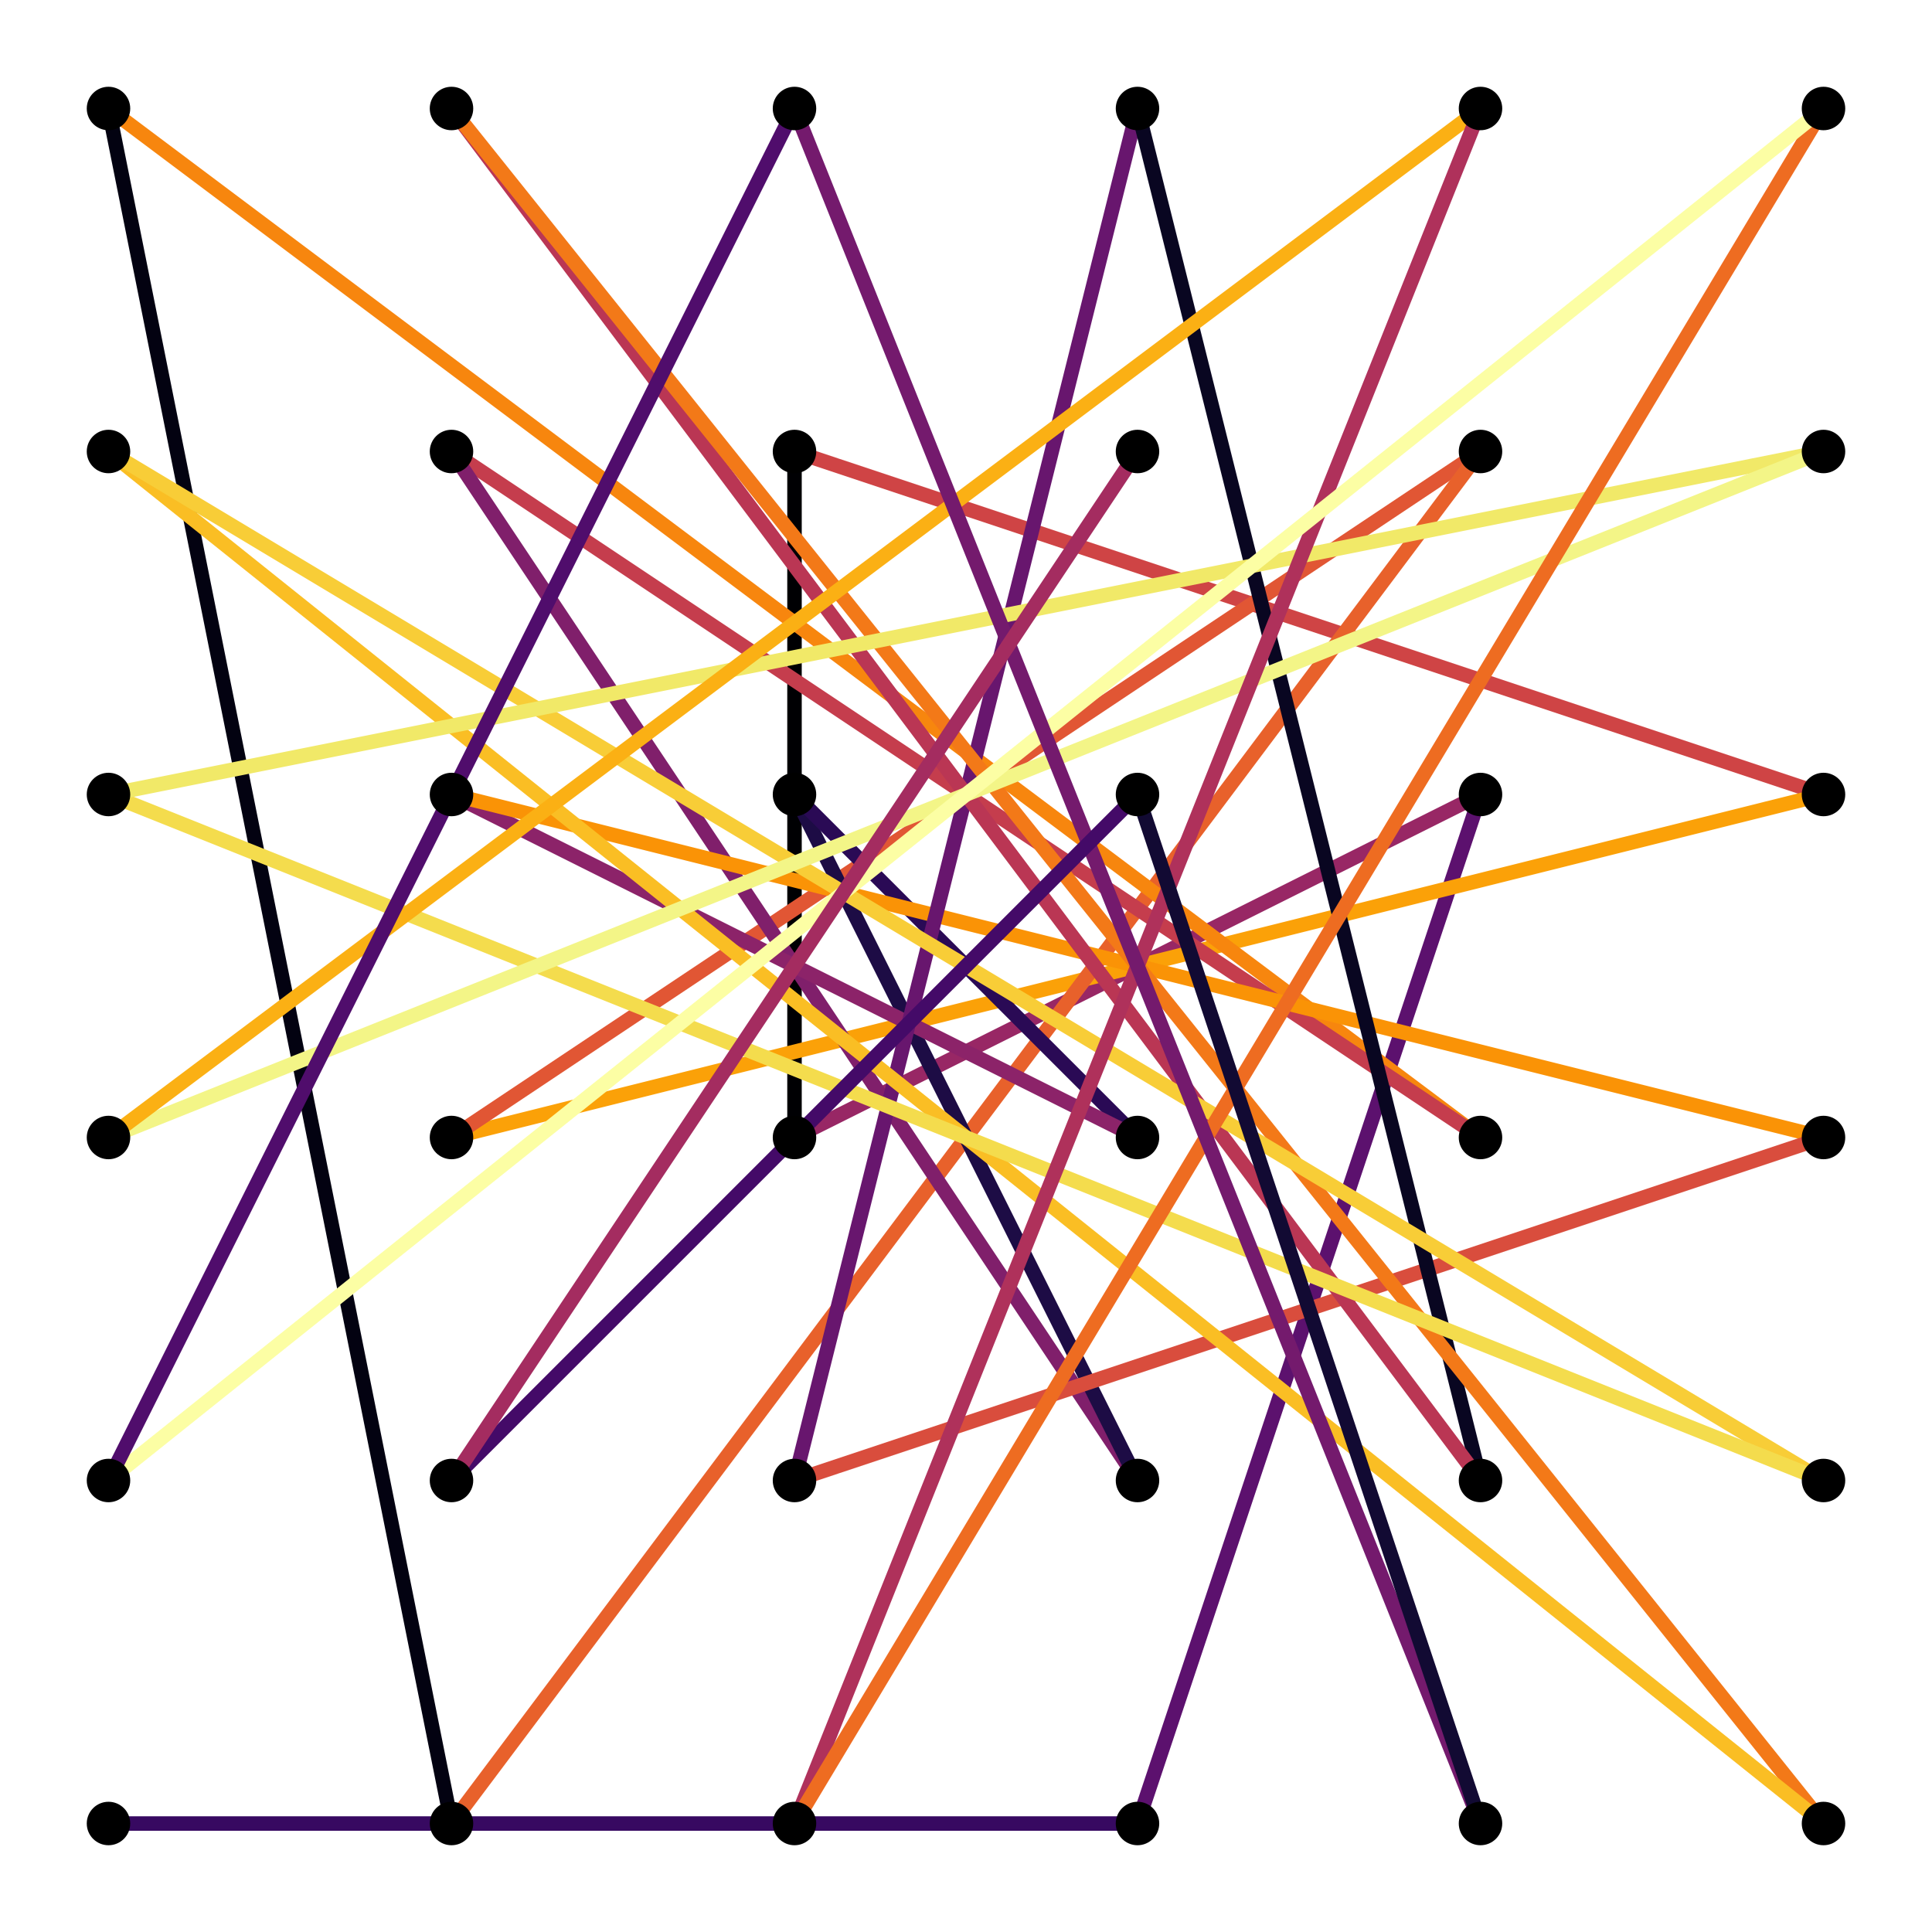 <?xml version="1.0" encoding="utf-8"?>
<svg xmlns="http://www.w3.org/2000/svg" xmlns:xlink="http://www.w3.org/1999/xlink" width="400" height="400" viewBox="0 0 1600 1600">
<rect x="0" y="0" width="1600" height="1600" fill="#808080" stroke="none"/>
<defs>
  <clipPath id="clip350">
    <rect x="0" y="0" width="1600" height="1600"/>
  </clipPath>
</defs>
<path clip-path="url(#clip350)" d="
M0 1600 L1600 1600 L1600 0 L0 0  Z
  " fill="#ffffff" fill-rule="evenodd" fill-opacity="1"/>
<defs>
  <clipPath id="clip351">
    <rect x="320" y="160" width="1121" height="1121"/>
  </clipPath>
</defs>
<path clip-path="url(#clip350)" d="
M47.244 1552.76 L1552.76 1552.76 L1552.76 47.244 L47.244 47.244  Z
  " fill="#ffffff" fill-rule="evenodd" fill-opacity="1"/>
<defs>
  <clipPath id="clip352">
    <rect x="47" y="47" width="1507" height="1507"/>
  </clipPath>
</defs>
<polyline clip-path="url(#clip352)" style="stroke:#370961; stroke-linecap:butt; stroke-linejoin:round; stroke-width:12; stroke-opacity:1; fill:none" points="
  89.853,1510.15 942.029,1510.15 
  "/>
<polyline clip-path="url(#clip352)" style="stroke:#5c116e; stroke-linecap:butt; stroke-linejoin:round; stroke-width:12; stroke-opacity:1; fill:none" points="
  942.029,1510.15 1226.09,657.971 
  "/>
<polyline clip-path="url(#clip352)" style="stroke:#982765; stroke-linecap:butt; stroke-linejoin:round; stroke-width:12; stroke-opacity:1; fill:none" points="
  1226.09,657.971 657.971,942.029 
  "/>
<polyline clip-path="url(#clip352)" style="stroke:#000003; stroke-linecap:butt; stroke-linejoin:round; stroke-width:12; stroke-opacity:1; fill:none" points="
  657.971,942.029 657.971,373.912 
  "/>
<polyline clip-path="url(#clip352)" style="stroke:#cf4445; stroke-linecap:butt; stroke-linejoin:round; stroke-width:12; stroke-opacity:1; fill:none" points="
  657.971,373.912 1510.15,657.971 
  "/>
<polyline clip-path="url(#clip352)" style="stroke:#fba108; stroke-linecap:butt; stroke-linejoin:round; stroke-width:12; stroke-opacity:1; fill:none" points="
  1510.15,657.971 373.912,942.029 
  "/>
<polyline clip-path="url(#clip352)" style="stroke:#e15634; stroke-linecap:butt; stroke-linejoin:round; stroke-width:12; stroke-opacity:1; fill:none" points="
  373.912,942.029 1226.09,373.912 
  "/>
<polyline clip-path="url(#clip352)" style="stroke:#e8612b; stroke-linecap:butt; stroke-linejoin:round; stroke-width:12; stroke-opacity:1; fill:none" points="
  1226.09,373.912 373.912,1510.15 
  "/>
<polyline clip-path="url(#clip352)" style="stroke:#030211; stroke-linecap:butt; stroke-linejoin:round; stroke-width:12; stroke-opacity:1; fill:none" points="
  373.912,1510.15 89.853,89.853 
  "/>
<polyline clip-path="url(#clip352)" style="stroke:#f7860e; stroke-linecap:butt; stroke-linejoin:round; stroke-width:12; stroke-opacity:1; fill:none" points="
  89.853,89.853 1226.09,942.029 
  "/>
<polyline clip-path="url(#clip352)" style="stroke:#c53d4d; stroke-linecap:butt; stroke-linejoin:round; stroke-width:12; stroke-opacity:1; fill:none" points="
  1226.09,942.029 373.912,373.912 
  "/>
<polyline clip-path="url(#clip352)" style="stroke:#801f6b; stroke-linecap:butt; stroke-linejoin:round; stroke-width:12; stroke-opacity:1; fill:none" points="
  373.912,373.912 942.029,1226.09 
  "/>
<polyline clip-path="url(#clip352)" style="stroke:#1d0c45; stroke-linecap:butt; stroke-linejoin:round; stroke-width:12; stroke-opacity:1; fill:none" points="
  942.029,1226.09 657.971,657.971 
  "/>
<polyline clip-path="url(#clip352)" style="stroke:#2a0a55; stroke-linecap:butt; stroke-linejoin:round; stroke-width:12; stroke-opacity:1; fill:none" points="
  657.971,657.971 942.029,942.029 
  "/>
<polyline clip-path="url(#clip352)" style="stroke:#8c2369; stroke-linecap:butt; stroke-linejoin:round; stroke-width:12; stroke-opacity:1; fill:none" points="
  942.029,942.029 373.912,657.971 
  "/>
<polyline clip-path="url(#clip352)" style="stroke:#fa9306; stroke-linecap:butt; stroke-linejoin:round; stroke-width:12; stroke-opacity:1; fill:none" points="
  373.912,657.971 1510.15,942.029 
  "/>
<polyline clip-path="url(#clip352)" style="stroke:#d94d3d; stroke-linecap:butt; stroke-linejoin:round; stroke-width:12; stroke-opacity:1; fill:none" points="
  1510.15,942.029 657.971,1226.09 
  "/>
<polyline clip-path="url(#clip352)" style="stroke:#68166e; stroke-linecap:butt; stroke-linejoin:round; stroke-width:12; stroke-opacity:1; fill:none" points="
  657.971,1226.09 942.029,89.853 
  "/>
<polyline clip-path="url(#clip352)" style="stroke:#090621; stroke-linecap:butt; stroke-linejoin:round; stroke-width:12; stroke-opacity:1; fill:none" points="
  942.029,89.853 1226.09,1226.09 
  "/>
<polyline clip-path="url(#clip352)" style="stroke:#ba3654; stroke-linecap:butt; stroke-linejoin:round; stroke-width:12; stroke-opacity:1; fill:none" points="
  1226.09,1226.09 373.912,89.853 
  "/>
<polyline clip-path="url(#clip352)" style="stroke:#f37918; stroke-linecap:butt; stroke-linejoin:round; stroke-width:12; stroke-opacity:1; fill:none" points="
  373.912,89.853 1510.15,1510.15 
  "/>
<polyline clip-path="url(#clip352)" style="stroke:#fabe24; stroke-linecap:butt; stroke-linejoin:round; stroke-width:12; stroke-opacity:1; fill:none" points="
  1510.15,1510.15 89.853,373.912 
  "/>
<polyline clip-path="url(#clip352)" style="stroke:#f8cd37; stroke-linecap:butt; stroke-linejoin:round; stroke-width:12; stroke-opacity:1; fill:none" points="
  89.853,373.912 1510.15,1226.09 
  "/>
<polyline clip-path="url(#clip352)" style="stroke:#f4dc4d; stroke-linecap:butt; stroke-linejoin:round; stroke-width:12; stroke-opacity:1; fill:none" points="
  1510.15,1226.09 89.853,657.971 
  "/>
<polyline clip-path="url(#clip352)" style="stroke:#f1e968; stroke-linecap:butt; stroke-linejoin:round; stroke-width:12; stroke-opacity:1; fill:none" points="
  89.853,657.971 1510.15,373.912 
  "/>
<polyline clip-path="url(#clip352)" style="stroke:#f3f587; stroke-linecap:butt; stroke-linejoin:round; stroke-width:12; stroke-opacity:1; fill:none" points="
  1510.15,373.912 89.853,942.029 
  "/>
<polyline clip-path="url(#clip352)" style="stroke:#fbb014; stroke-linecap:butt; stroke-linejoin:round; stroke-width:12; stroke-opacity:1; fill:none" points="
  89.853,942.029 1226.09,89.853 
  "/>
<polyline clip-path="url(#clip352)" style="stroke:#af315b; stroke-linecap:butt; stroke-linejoin:round; stroke-width:12; stroke-opacity:1; fill:none" points="
  1226.09,89.853 657.971,1510.15 
  "/>
<polyline clip-path="url(#clip352)" style="stroke:#ee6c21; stroke-linecap:butt; stroke-linejoin:round; stroke-width:12; stroke-opacity:1; fill:none" points="
  657.971,1510.15 1510.15,89.853 
  "/>
<polyline clip-path="url(#clip352)" style="stroke:#fcfea4; stroke-linecap:butt; stroke-linejoin:round; stroke-width:12; stroke-opacity:1; fill:none" points="
  1510.15,89.853 89.853,1226.09 
  "/>
<polyline clip-path="url(#clip352)" style="stroke:#500d6c; stroke-linecap:butt; stroke-linejoin:round; stroke-width:12; stroke-opacity:1; fill:none" points="
  89.853,1226.09 657.971,89.853 
  "/>
<polyline clip-path="url(#clip352)" style="stroke:#741a6d; stroke-linecap:butt; stroke-linejoin:round; stroke-width:12; stroke-opacity:1; fill:none" points="
  657.971,89.853 1226.09,1510.15 
  "/>
<polyline clip-path="url(#clip352)" style="stroke:#120a33; stroke-linecap:butt; stroke-linejoin:round; stroke-width:12; stroke-opacity:1; fill:none" points="
  1226.09,1510.15 942.029,657.971 
  "/>
<polyline clip-path="url(#clip352)" style="stroke:#440a68; stroke-linecap:butt; stroke-linejoin:round; stroke-width:12; stroke-opacity:1; fill:none" points="
  942.029,657.971 373.912,1226.09 
  "/>
<polyline clip-path="url(#clip352)" style="stroke:#a42c60; stroke-linecap:butt; stroke-linejoin:round; stroke-width:12; stroke-opacity:1; fill:none" points="
  373.912,1226.09 942.029,373.912 
  "/>
<circle clip-path="url(#clip352)" cx="89.853" cy="1510.15" r="18" fill="#000000" fill-rule="evenodd" fill-opacity="1" stroke="none"/>
<circle clip-path="url(#clip352)" cx="89.853" cy="1226.09" r="18" fill="#000000" fill-rule="evenodd" fill-opacity="1" stroke="none"/>
<circle clip-path="url(#clip352)" cx="89.853" cy="942.029" r="18" fill="#000000" fill-rule="evenodd" fill-opacity="1" stroke="none"/>
<circle clip-path="url(#clip352)" cx="89.853" cy="657.971" r="18" fill="#000000" fill-rule="evenodd" fill-opacity="1" stroke="none"/>
<circle clip-path="url(#clip352)" cx="89.853" cy="373.912" r="18" fill="#000000" fill-rule="evenodd" fill-opacity="1" stroke="none"/>
<circle clip-path="url(#clip352)" cx="89.853" cy="89.853" r="18" fill="#000000" fill-rule="evenodd" fill-opacity="1" stroke="none"/>
<circle clip-path="url(#clip352)" cx="373.912" cy="1510.15" r="18" fill="#000000" fill-rule="evenodd" fill-opacity="1" stroke="none"/>
<circle clip-path="url(#clip352)" cx="373.912" cy="1226.09" r="18" fill="#000000" fill-rule="evenodd" fill-opacity="1" stroke="none"/>
<circle clip-path="url(#clip352)" cx="373.912" cy="942.029" r="18" fill="#000000" fill-rule="evenodd" fill-opacity="1" stroke="none"/>
<circle clip-path="url(#clip352)" cx="373.912" cy="657.971" r="18" fill="#000000" fill-rule="evenodd" fill-opacity="1" stroke="none"/>
<circle clip-path="url(#clip352)" cx="373.912" cy="373.912" r="18" fill="#000000" fill-rule="evenodd" fill-opacity="1" stroke="none"/>
<circle clip-path="url(#clip352)" cx="373.912" cy="89.853" r="18" fill="#000000" fill-rule="evenodd" fill-opacity="1" stroke="none"/>
<circle clip-path="url(#clip352)" cx="657.971" cy="1510.15" r="18" fill="#000000" fill-rule="evenodd" fill-opacity="1" stroke="none"/>
<circle clip-path="url(#clip352)" cx="657.971" cy="1226.09" r="18" fill="#000000" fill-rule="evenodd" fill-opacity="1" stroke="none"/>
<circle clip-path="url(#clip352)" cx="657.971" cy="942.029" r="18" fill="#000000" fill-rule="evenodd" fill-opacity="1" stroke="none"/>
<circle clip-path="url(#clip352)" cx="657.971" cy="657.971" r="18" fill="#000000" fill-rule="evenodd" fill-opacity="1" stroke="none"/>
<circle clip-path="url(#clip352)" cx="657.971" cy="373.912" r="18" fill="#000000" fill-rule="evenodd" fill-opacity="1" stroke="none"/>
<circle clip-path="url(#clip352)" cx="657.971" cy="89.853" r="18" fill="#000000" fill-rule="evenodd" fill-opacity="1" stroke="none"/>
<circle clip-path="url(#clip352)" cx="942.029" cy="1510.15" r="18" fill="#000000" fill-rule="evenodd" fill-opacity="1" stroke="none"/>
<circle clip-path="url(#clip352)" cx="942.029" cy="1226.09" r="18" fill="#000000" fill-rule="evenodd" fill-opacity="1" stroke="none"/>
<circle clip-path="url(#clip352)" cx="942.029" cy="942.029" r="18" fill="#000000" fill-rule="evenodd" fill-opacity="1" stroke="none"/>
<circle clip-path="url(#clip352)" cx="942.029" cy="657.971" r="18" fill="#000000" fill-rule="evenodd" fill-opacity="1" stroke="none"/>
<circle clip-path="url(#clip352)" cx="942.029" cy="373.912" r="18" fill="#000000" fill-rule="evenodd" fill-opacity="1" stroke="none"/>
<circle clip-path="url(#clip352)" cx="942.029" cy="89.853" r="18" fill="#000000" fill-rule="evenodd" fill-opacity="1" stroke="none"/>
<circle clip-path="url(#clip352)" cx="1226.09" cy="1510.15" r="18" fill="#000000" fill-rule="evenodd" fill-opacity="1" stroke="none"/>
<circle clip-path="url(#clip352)" cx="1226.09" cy="1226.09" r="18" fill="#000000" fill-rule="evenodd" fill-opacity="1" stroke="none"/>
<circle clip-path="url(#clip352)" cx="1226.09" cy="942.029" r="18" fill="#000000" fill-rule="evenodd" fill-opacity="1" stroke="none"/>
<circle clip-path="url(#clip352)" cx="1226.09" cy="657.971" r="18" fill="#000000" fill-rule="evenodd" fill-opacity="1" stroke="none"/>
<circle clip-path="url(#clip352)" cx="1226.09" cy="373.912" r="18" fill="#000000" fill-rule="evenodd" fill-opacity="1" stroke="none"/>
<circle clip-path="url(#clip352)" cx="1226.09" cy="89.853" r="18" fill="#000000" fill-rule="evenodd" fill-opacity="1" stroke="none"/>
<circle clip-path="url(#clip352)" cx="1510.15" cy="1510.15" r="18" fill="#000000" fill-rule="evenodd" fill-opacity="1" stroke="none"/>
<circle clip-path="url(#clip352)" cx="1510.15" cy="1226.09" r="18" fill="#000000" fill-rule="evenodd" fill-opacity="1" stroke="none"/>
<circle clip-path="url(#clip352)" cx="1510.15" cy="942.029" r="18" fill="#000000" fill-rule="evenodd" fill-opacity="1" stroke="none"/>
<circle clip-path="url(#clip352)" cx="1510.15" cy="657.971" r="18" fill="#000000" fill-rule="evenodd" fill-opacity="1" stroke="none"/>
<circle clip-path="url(#clip352)" cx="1510.15" cy="373.912" r="18" fill="#000000" fill-rule="evenodd" fill-opacity="1" stroke="none"/>
<circle clip-path="url(#clip352)" cx="1510.15" cy="89.853" r="18" fill="#000000" fill-rule="evenodd" fill-opacity="1" stroke="none"/>
</svg>
